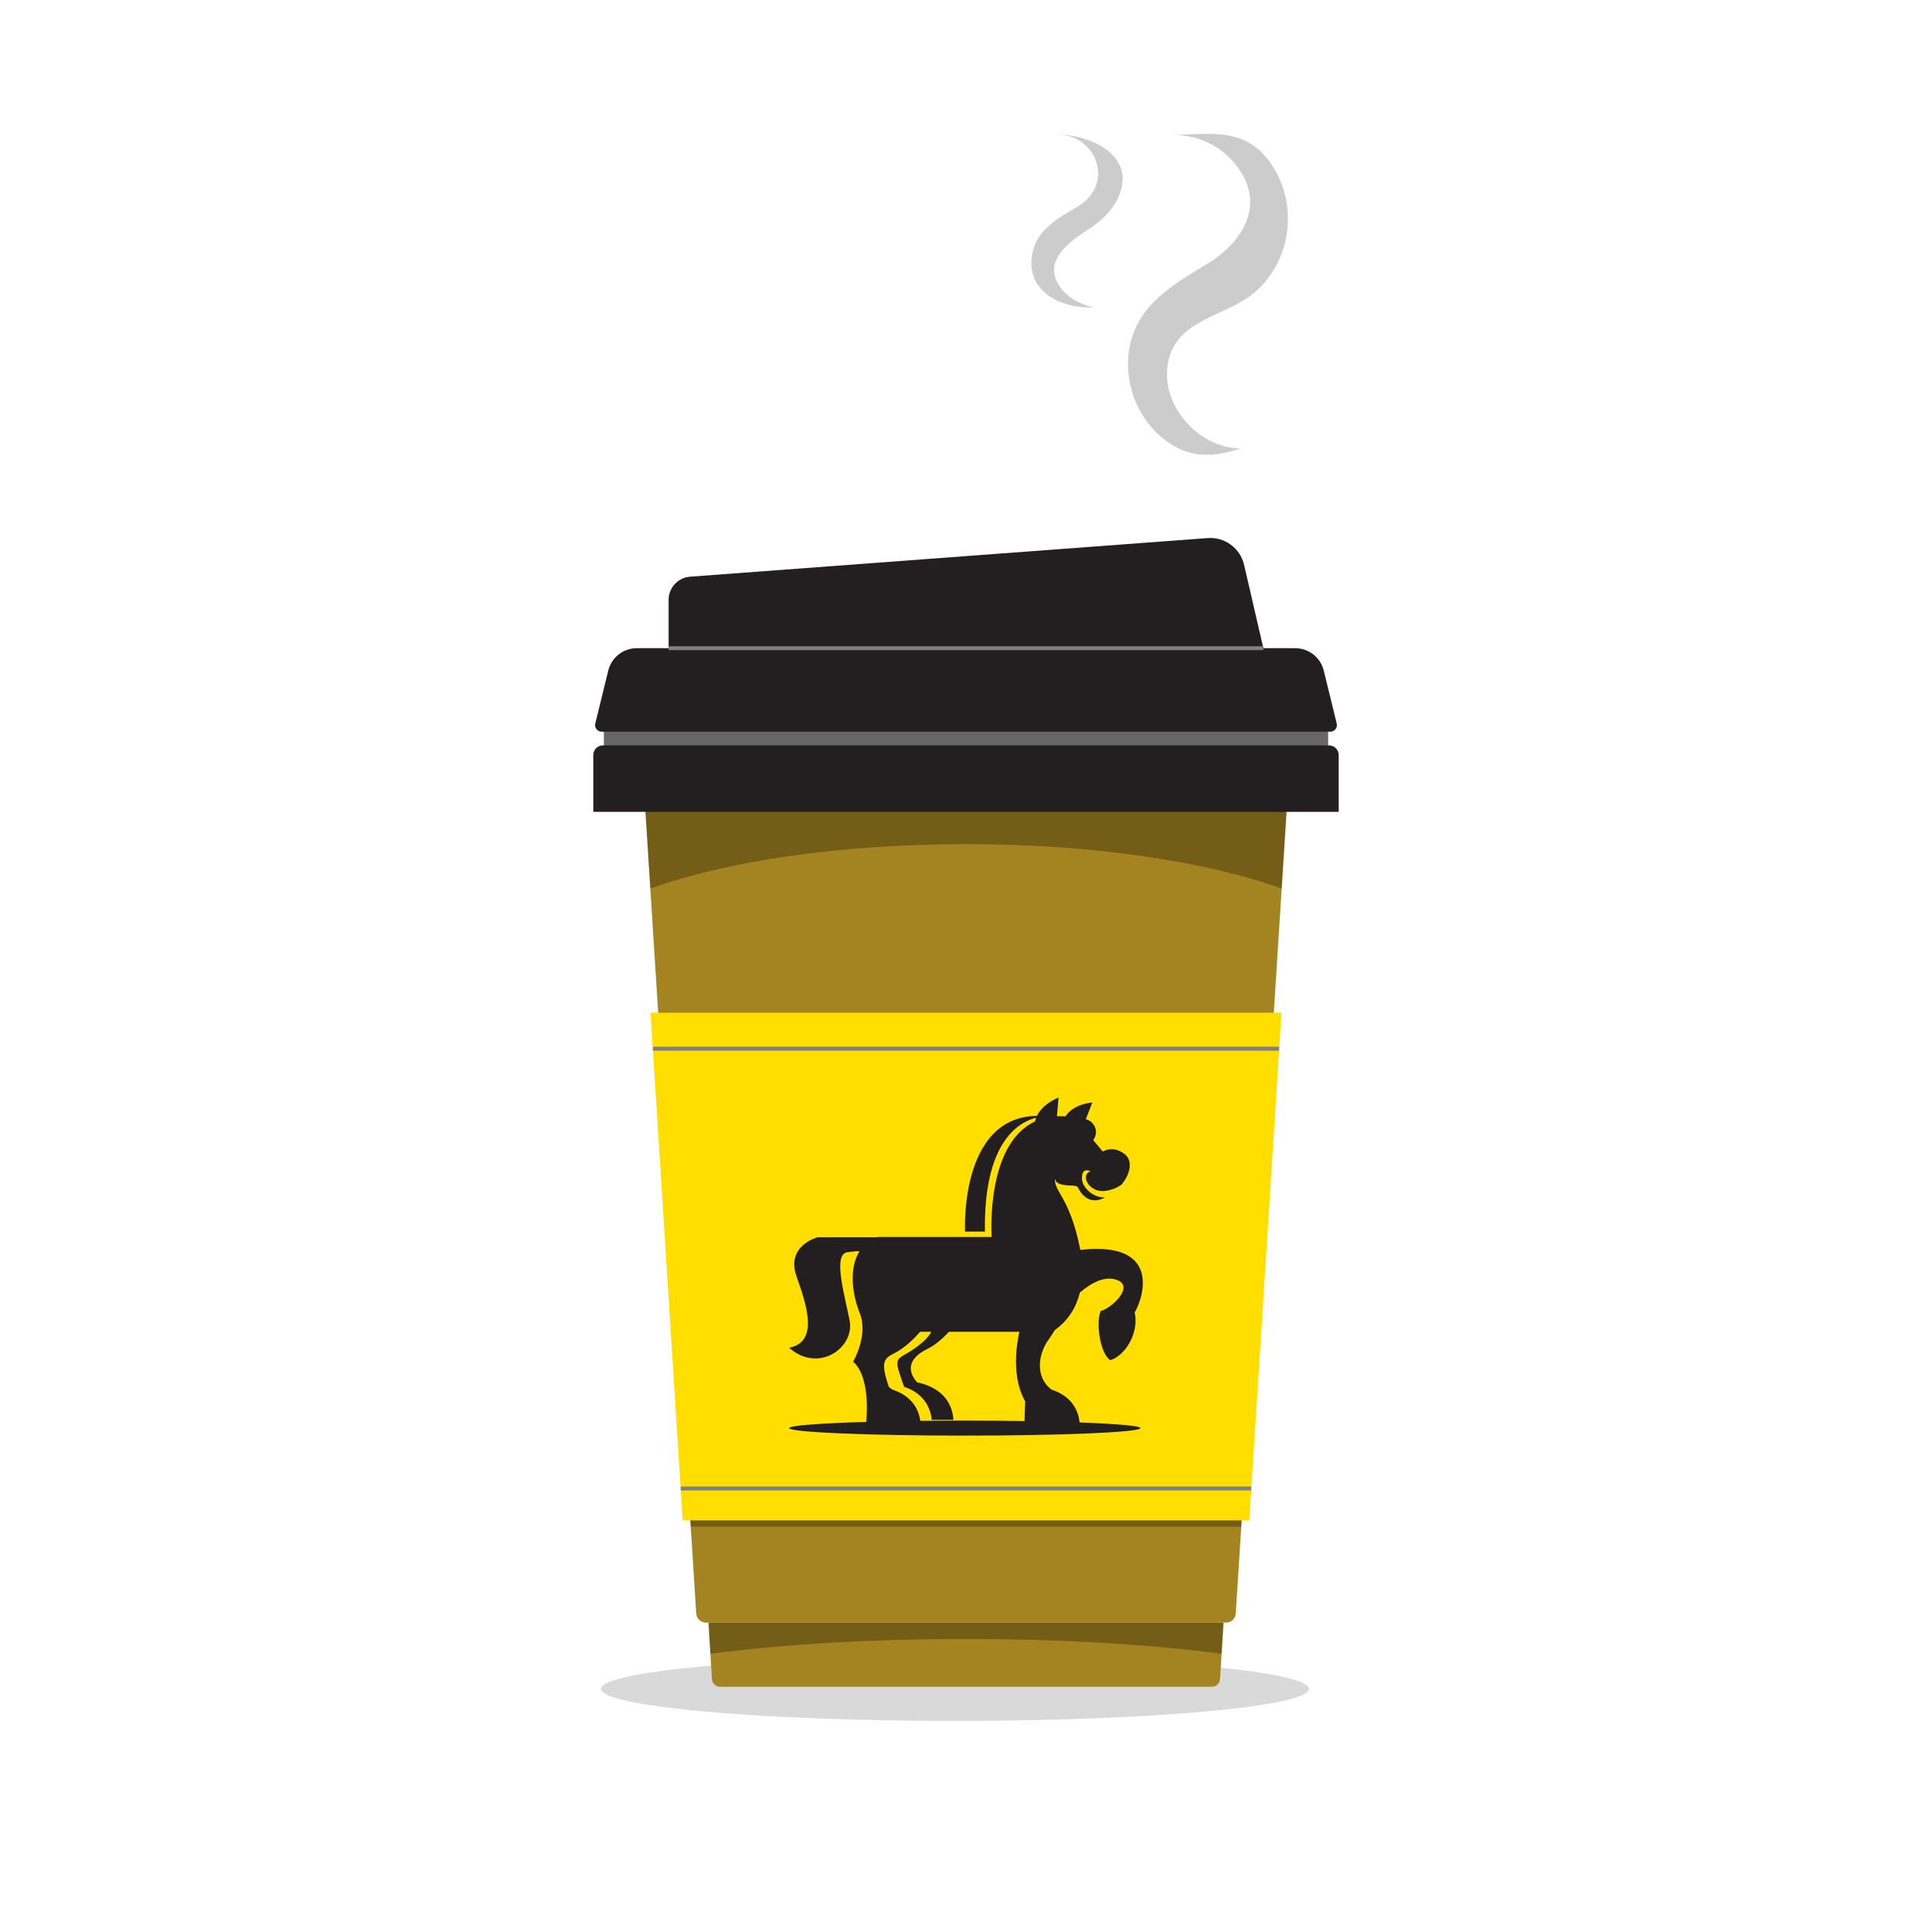 <?xml version="1.0" encoding="utf-8"?>
<!-- Generator: Adobe Illustrator 24.1.0, SVG Export Plug-In . SVG Version: 6.00 Build 0)  -->
<svg version="1.1" id="Layer_1" xmlns="http://www.w3.org/2000/svg" xmlns:xlink="http://www.w3.org/1999/xlink" x="0px" y="0px"
	 width="1000px" height="1000px" viewBox="0 0 1000 1000" enable-background="new 0 0 1000 1000" xml:space="preserve">
<ellipse id="shadow_2_" opacity="0.3" fill="#808080" cx="494.266" cy="874.166" rx="183.253" ry="16.569"/>
<g id="cup">
	<path fill="#A48421" d="M633.272,839.873l-1.773,29.212c-0.135,2.231-1.984,3.971-4.219,3.971H372.72
		c-2.235,0-4.084-1.74-4.219-3.971l-1.773-29.212H633.272z"/>
	<path fill="#A48421" d="M666.637,408.683l-27.006,426.438c-0.169,2.672-2.385,4.752-5.062,4.752H365.432
		c-2.677,0-4.893-2.08-5.062-4.752l-27.006-426.438H666.637z"/>
	<path id="shadow" opacity="0.3" d="M663.392,459.919l3.245-51.236H333.363l3.245,51.236
		c38.864-14.046,97.628-22.997,163.392-22.997S624.528,445.873,663.392,459.919z"/>
	<path id="shadow_1_" opacity="0.3" d="M500,848.338c50.05,0,96.038,2.868,132.293,7.661l0.979-16.126H366.728l0.979,16.126
		C403.962,851.206,449.95,848.338,500,848.338z"/>
	<path opacity="0.3" d="M356.39,772.277l1.136,17.942h284.948l1.136-17.942c-39.427,5.308-89.325,8.482-143.61,8.482
		S395.817,777.585,356.39,772.277z"/>
	<polygon fill="#FFDE00" points="646.639,786.966 663.28,524.174 336.72,524.174 353.361,786.966 	"/>
	
		<line fill="none" stroke="#808080" stroke-width="2.052" stroke-miterlimit="10" x1="337.9" y1="542.808" x2="662.1" y2="542.808"/>
	
		<line fill="none" stroke="#808080" stroke-width="2.052" stroke-miterlimit="10" x1="352.314" y1="770.435" x2="647.686" y2="770.435"/>
	<path id="logo" fill="#231F20" d="M544.281,719.265c-8.689-6.55-6.818-18.313-1.872-25.398c0.968-1.386,2.2-3.224,3.539-5.379
		c7.231-5.244,11.19-12.05,12.983-19.464c5.712-4.866,12.954-8.989,19.437-6.436c8.823,3.476-3.074,14.57-8.689,16.041
		c-2.54,6.149-0.267,21.922,4.946,25.398c7.085-1.871,15.105-13.367,12.699-24.729c4.896-8.336,13.426-37.081-28.143-32.35
		c-0.022-0.133-0.038-0.267-0.061-0.4v0.134c-5.48-27.403-13.634-29.675-13.1-36.76c0.267,4.01,7.753,3.609,9.223,3.743
		c0.936,0,1.738,0.267,2.54,0.668c1.069,2.406,5.347,10.159,14.169,5.481c-6.817,0.134-11.362-5.614-11.763-8.555l-0.133-0.134
		c-0.267-3.342,0.267-6.55,4.411-4.946c-5.48,2.005-0.936,10.828,6.818,10.293c4.01-0.267,7.085-1.871,9.09-3.208
		c4.679-5.347,6.149-12.565,1.738-15.907c-4.678-3.609-8.822-2.673-11.362-1.337c-1.398-1.666-3.057-3.671-4.896-5.882
		c0.881-1.172,1.421-2.605,1.421-4.143c0-3.275-2.298-5.954-5.266-6.714c0.872-2.224,1.971-5.028,3.394-8.658
		c-8.095,0.977-12.017,4.282-13.936,7.221c-1.531-0.109-2.989-0.112-4.401-0.052c0.213-2.5,0.48-5.645,0.826-9.709
		c-6.481,2.81-9.652,6.357-11.175,9.493c-40.242,0.46-37.215,59.884-37.215,59.884c0.683,0,3.056,0,10.293,0
		c-0.681-45.818,16.893-56.514,26.518-58.946c-0.269,0.682-0.481,1.341-0.619,1.957c-25.779,11.984-22.424,59.797-22.424,59.797
		h-59.351c-0.098,0.039-0.177,0.093-0.274,0.134h-30.47c0,0-16.442,4.278-10.961,20.051c5.614,15.773,11.496,34.087-3.743,37.161
		c15.105,13.367,34.087,0,31.279-14.169c-2.807-14.169-8.689-34.086-1.203-35.29c2.527-0.406,4.622-0.526,6.337-0.523
		c-5.867,9.281-3.42,23.337,0.08,31.936c4.678,11.496-3.342,25.131-3.342,25.131v0.134c2.634,2.239,8.496,9.828,6.751,31.144
		c-24.09,0.698-39.902,1.875-39.902,3.209c0,2.139,40.77,3.876,90.898,3.876c50.261,0,90.898-1.738,90.898-3.876
		c0-1.169-12.242-2.217-31.484-2.928C558.359,731.754,556.026,723.095,544.281,719.265z M476.348,735.436
		c-0.635-4.672-3.356-12.566-14.41-16.171c-0.133-0.134-0.267-0.267-0.401-0.267l-1.471-1.069
		c-4.278-12.833-2.941-14.704,3.342-17.779c4.812-2.406,10.159-7.62,12.833-10.828h5.796c-1.009,2.289-4.672,6.469-12.479,11.095
		c-6.416,3.743-6.55,3.208-1.604,17.377c11.63,3.876,13.902,12.699,14.303,17.11h11.228c-0.267-4.278-2.005-15.773-18.714-19.383
		l-0.134-0.134c-4.01-4.411-6.283-11.629,5.748-17.377c3.915-1.902,7.941-5.628,10.821-8.689h36.393
		c-1.941,9.081-3.614,24.26,3.047,36.092c-0.207,5.174-0.332,8.251-0.317,10.128c-9.681-0.15-20.078-0.236-30.963-0.236
		C491.397,735.306,483.711,735.354,476.348,735.436z"/>
</g>
<g id="steam">
	<path fill="#CCCCCC" d="M606.787,69.967c22.2-0.844,40.424-4.304,53.4,18.524c11.894,20.925,6.976,48.463-11.777,63.64
		c-14.486,11.724-39.077,13.163-43.716,34.904c-4.713,22.087,15.361,45.009,37.471,45.031c-9.611,3.446-21.173,5.007-30.754,0.675
		C593.339,224.57,582.434,204.424,584,184.8c2.052-25.698,21.806-36.556,41.25-48.498c20.966-12.878,30.486-34.165,11.884-53.91
		C629.406,74.189,618.048,69.539,606.787,69.967z"/>
	<path fill="#CCCCCC" d="M546.944,69.563c18.21,0.183,42.163,11.339,31.522,33.349c-3.372,6.974-9.481,12.262-16.011,16.43
		c-11.173,7.131-24.19,17.853-11.956,31.387c3.973,4.395,9.615,6.979,15.371,8.381c-16.799,0.712-35.618-8.428-31.44-28.255
		c2.632-12.491,13.436-18.025,23.456-23.958C576.678,95.768,568.468,69.779,546.944,69.563z"/>
</g>
<g id="cap">
	<path fill="#231F20" d="M653.921,335.506H346.079v-25.045c0-6.281,4.843-11.499,11.107-11.967l267.881-19.991
		c8.858-0.661,16.873,5.238,18.876,13.892L653.921,335.506z"/>
	<rect x="312.554" y="366.878" fill="#666666" width="374.891" height="35.505"/>
	<path fill="#231F20" d="M692.912,420.225H307.088v-29.41c0-2.761,2.239-5,5-5h375.825c2.761,0,5,2.239,5,5V420.225z"/>
	<path fill="#231F20" d="M688.603,378.713H311.397c-2.193,0-3.806-2.056-3.285-4.186l6.715-27.423
		c1.667-6.809,7.771-11.598,14.781-11.598h340.782c7.01,0,13.113,4.789,14.781,11.598l6.715,27.423
		C692.409,376.658,690.796,378.713,688.603,378.713z"/>
	
		<line fill="none" stroke="#808080" stroke-width="2" stroke-miterlimit="10" x1="346.079" y1="335.506" x2="653.921" y2="335.506"/>
</g>
</svg>
